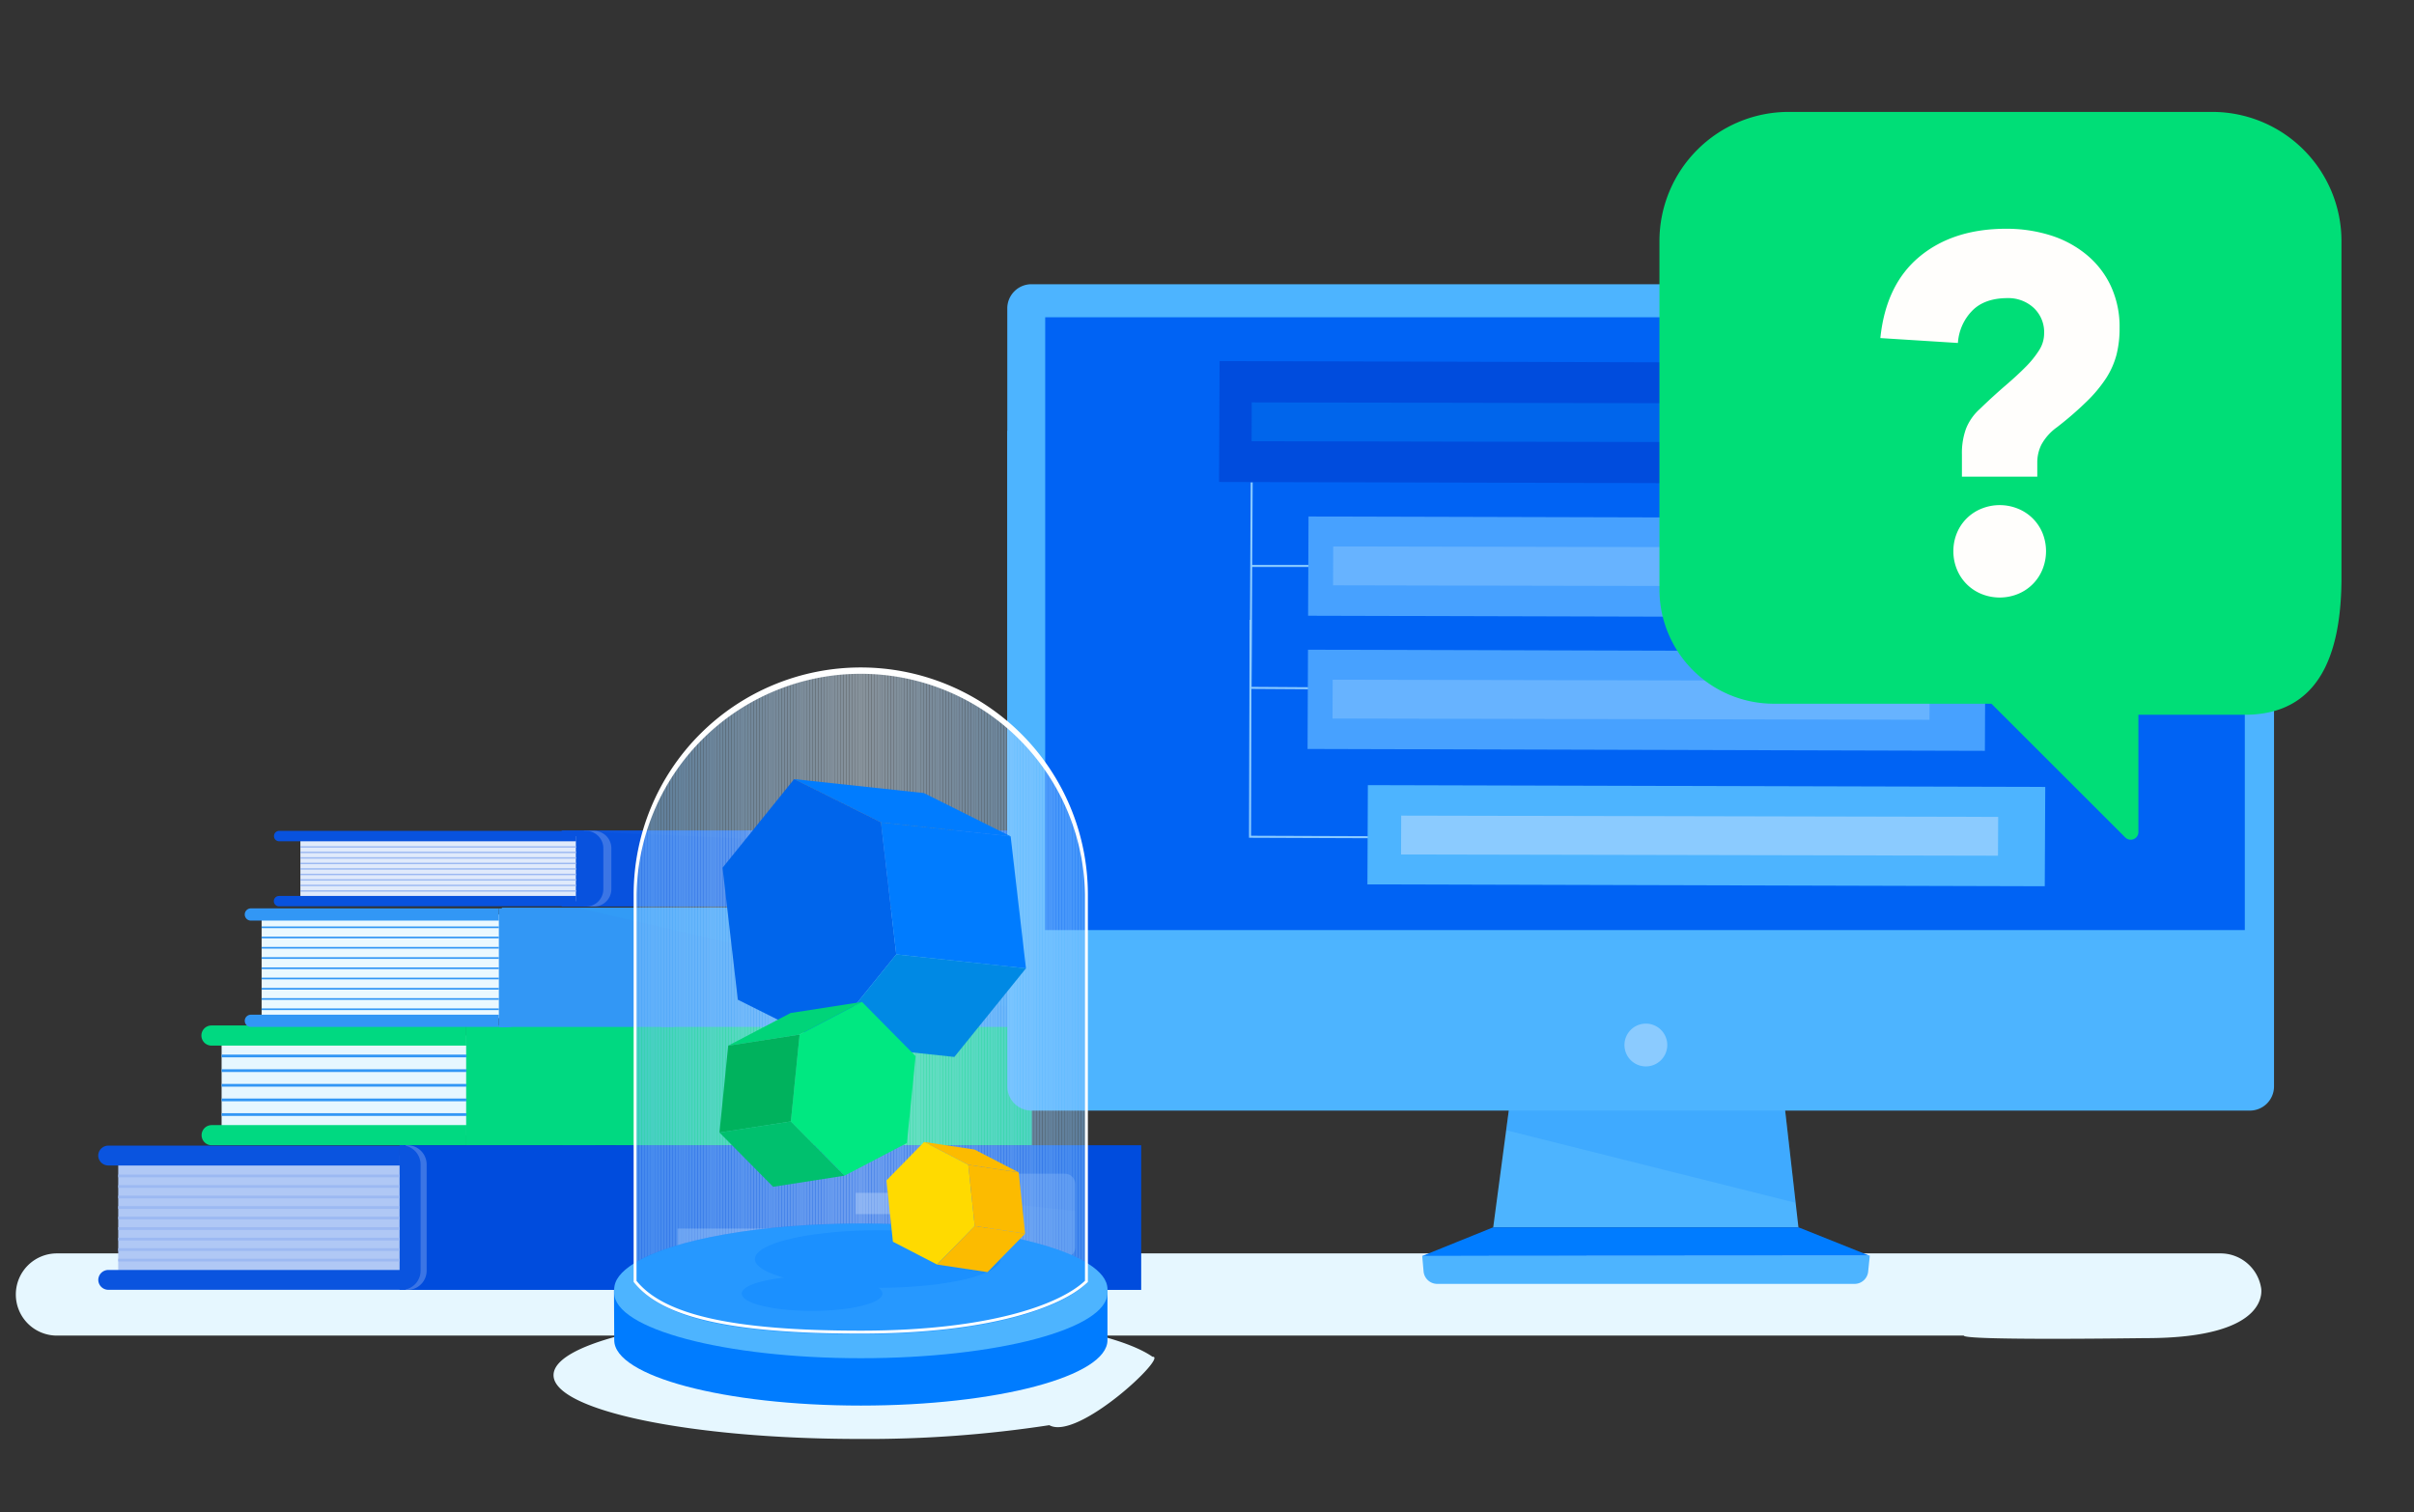 <svg xmlns="http://www.w3.org/2000/svg" xmlns:xlink="http://www.w3.org/1999/xlink" viewBox="0 0 493.93 309.49"><rect x="0" y="0" width="493.93" height="309.49" fill="#333333" stroke="none"/><defs><style>.cls-1{fill:none}.cls-2{isolation:isolate}.cls-3{fill:#e6f7ff}.cls-4{fill:#0852de}.cls-5{fill:#1f62e1}.cls-108,.cls-13,.cls-21,.cls-6{mix-blend-mode:multiply}.cls-6{opacity:.2}.cls-7{fill:#e0eafb}.cls-8{fill:#3b75e5}.cls-9{fill:#9cb9f2}.cls-10{fill:#00d981}.cls-11{fill:#3297f5}.cls-12{fill:#ebf9ff}.cls-13{opacity:.15}.cls-14{fill:#2db4ff}.cls-15{fill:#004cdd}.cls-16{fill:#3874e5}.cls-17{fill:#427be6}.cls-18{fill:#b0c8f5}.cls-19{fill:#0a54df}.cls-20{fill:#4db4ff}.cls-21{opacity:.18}.cls-22{fill:#007cff}.cls-23{fill:#0063f4}.cls-24{fill:#8bcbff}.cls-25{opacity:.51}.cls-26{clip-path:url(#clip-path)}.cls-27{fill:#86c6ff}.cls-28{fill:#87c6ff}.cls-29{fill:#88c7ff}.cls-30{fill:#89c7ff}.cls-31{fill:#8ac8ff}.cls-32{fill:#8bc8ff}.cls-33{fill:#8cc9ff}.cls-34{fill:#8dc9ff}.cls-35{fill:#8ecaff}.cls-36{fill:#8fcaff}.cls-37{fill:#90cbff}.cls-38{fill:#91cbff}.cls-39{fill:#92ccff}.cls-40{fill:#93ccff}.cls-41{fill:#94cdff}.cls-42{fill:#95cdff}.cls-43{fill:#96ceff}.cls-44{fill:#97ceff}.cls-45{fill:#98cfff}.cls-46{fill:#99cfff}.cls-47{fill:#9ad0ff}.cls-48{fill:#9bd0ff}.cls-49{fill:#9cd1ff}.cls-50{fill:#9dd1ff}.cls-51{fill:#9ed2ff}.cls-52{fill:#9fd2ff}.cls-53{fill:#a0d3ff}.cls-54{fill:#a1d3ff}.cls-55{fill:#a2d4ff}.cls-56{fill:#a3d4ff}.cls-57{fill:#a4d5ff}.cls-58{fill:#a5d5ff}.cls-59{fill:#a6d6ff}.cls-60{fill:#a7d6ff}.cls-61{fill:#a8d7ff}.cls-62{fill:#a9d7ff}.cls-63{fill:#aad8ff}.cls-64{fill:#abd8ff}.cls-65{fill:#acd9ff}.cls-66{fill:#add9ff}.cls-67{fill:#afdaff}.cls-68{fill:#b0daff}.cls-69{fill:#b1daff}.cls-70{fill:#b2dbff}.cls-71{fill:#b3dbff}.cls-72{fill:#b4dcff}.cls-73{fill:#b5dcff}.cls-74{fill:#b6ddff}.cls-75{fill:#b7ddff}.cls-76{fill:#b8deff}.cls-77{fill:#b9deff}.cls-78{fill:#badfff}.cls-79{fill:#bbdfff}.cls-80{fill:#bce0ff}.cls-81{fill:#bde0ff}.cls-82{fill:#bee1ff}.cls-83{fill:#bfe1ff}.cls-84{fill:#c0e2ff}.cls-85{fill:#c1e2ff}.cls-86{fill:#c2e3ff}.cls-87{fill:#c3e3ff}.cls-88{fill:#c4e4ff}.cls-89{fill:#c5e4ff}.cls-90{fill:#c6e5ff}.cls-91{fill:#c7e5ff}.cls-92{fill:#c8e6ff}.cls-93{fill:#c9e6ff}.cls-94{fill:#cae7ff}.cls-95{fill:#cbe7ff}.cls-96{fill:#cce8ff}.cls-97{fill:#cde8ff}.cls-98{fill:#cee9ff}.cls-99{fill:#cfe9ff}.cls-100{fill:#d0eaff}.cls-101{fill:#d1eaff}.cls-102{fill:#d2ebff}.cls-103{fill:#d3ebff}.cls-104{fill:#d4ecff}.cls-105{fill:#d5ecff}.cls-106{fill:#d6edff}.cls-107{fill:#d7edff}.cls-109{opacity:.5}.cls-110{opacity:.49}.cls-111{fill:#fff}.cls-112{fill:#0065eb}.cls-113{fill:#0089e4}.cls-114{fill:#00d479}.cls-115{fill:#00e881}.cls-116{fill:#00c06e}.cls-117{fill:#00b25d}.cls-118{opacity:.3}.cls-119{fill:#fcbb00}.cls-120{fill:#ffda00}.cls-121{fill:#47a1ff}.cls-122{fill:#67b3ff}.cls-123{fill:#00de77}.cls-124{fill:#fffefc}</style><clipPath id="clip-path"><path d="M222.29,262.21c-5.39,5.24-20.67,10.38-46.17,10.38s-40.39-3.06-46.17-10.38V183.05a46.17,46.17,0,1,1,92.34,0v79.16Z" class="cls-1"/></clipPath></defs><g class="cls-2"><g id="Layer_1"><path d="M462.62,263.39a8.41,8.41,0,0,0-8.27-6.91H11.65a8.4,8.4,0,0,0-8.41,8.41h0a8.4,8.4,0,0,0,8.41,8.41H126.79c-8.47,2.23-13.53,5-13.53,8.1,0,7.21,28,13.05,62.6,13.05a246.11,246.11,0,0,0,38.84-2.82c5.82,3.28,24.46-14.29,21.11-14-2.3-1.6-6-3.06-10.87-4.34H401.82c-.28,1.07,36.05.53,37.2.53C465.29,273.83,462.62,263.39,462.62,263.39Z" class="cls-3"/><rect width="15.56" height="120.03" x="167.16" y="117.71" class="cls-4" transform="translate(352.67 2.78) rotate(90)"/><rect width="15.56" height="8.9" x="149.47" y="173.27" class="cls-5" transform="translate(334.97 20.48) rotate(90)"/><rect width="15.56" height="8.9" x="164.12" y="173.27" class="cls-5" transform="translate(349.63 5.82) rotate(90)"/><g class="cls-6"><polygon points="114.93 169.94 234.96 169.94 234.96 175.31 114.93 169.94" class="cls-5"/></g><rect width="13.31" height="58.05" x="83.83" y="148.74" class="cls-7" transform="translate(-87.28 268.25) rotate(-90)"/><path d="M118.14,175h8.36a3.56,3.56,0,0,1,3.56,3.56v2.06a0,0,0,0,1,0,0H114.58a0,0,0,0,1,0,0v-2.06A3.56,3.56,0,0,1,118.14,175Z" class="cls-8" transform="translate(300.09 55.44) rotate(90)"/><path d="M116.51,175h8.36a3.56,3.56,0,0,1,3.56,3.56v2.06a0,0,0,0,1,0,0H112.94a0,0,0,0,1,0,0v-2.06A3.56,3.56,0,0,1,116.51,175Z" class="cls-4" transform="translate(298.45 57.08) rotate(90)"/><path d="M85.87,140.19H88a0,0,0,0,1,0,0V201A1.06,1.06,0,0,1,87,202h-.06A1.06,1.06,0,0,1,85.87,201V140.19A0,0,0,0,1,85.87,140.19Z" class="cls-4" transform="translate(258.06 84.15) rotate(90)"/><path d="M85.87,153.5H88a0,0,0,0,1,0,0v60.79A1.06,1.06,0,0,1,87,215.34h-.06a1.06,1.06,0,0,1-1.06-1.06V153.5A0,0,0,0,1,85.87,153.5Z" class="cls-4" transform="translate(271.37 97.46) rotate(90)"/><rect width=".29" height="56.42" x="89.52" y="151.85" class="cls-9" transform="translate(269.73 90.39) rotate(90)"/><rect width=".29" height="56.42" x="89.52" y="149.6" class="cls-9" transform="translate(267.48 88.14) rotate(90)"/><rect width=".29" height="56.42" x="89.52" y="147.35" class="cls-9" transform="translate(265.23 85.89) rotate(90)"/><rect width=".29" height="56.42" x="89.52" y="152.98" class="cls-9" transform="translate(270.86 91.52) rotate(90)"/><rect width=".29" height="56.42" x="89.52" y="154.11" class="cls-9" transform="translate(271.98 92.65) rotate(90)"/><rect width=".29" height="56.42" x="89.52" y="150.73" class="cls-9" transform="translate(268.6 89.27) rotate(90)"/><rect width=".29" height="56.42" x="89.52" y="148.48" class="cls-9" transform="translate(266.35 87.02) rotate(90)"/><rect width=".29" height="56.42" x="89.52" y="146.22" class="cls-9" transform="translate(264.1 84.76) rotate(90)"/><rect width=".29" height="56.42" x="89.52" y="145.1" class="cls-9" transform="translate(262.97 83.64) rotate(90)"/><rect width="20.39" height="54.31" x="62.3" y="194.92" class="cls-3" transform="translate(-149.58 294.58) rotate(-90)"/><rect width="24.56" height="115.7" x="140.99" y="164.22" class="cls-10" transform="translate(375.35 68.81) rotate(90)"/><path d="M89.2,220h16.67a3.94,3.94,0,0,1,3.94,3.94v.3a0,0,0,0,1,0,0H85.26a0,0,0,0,1,0,0v-.3A3.94,3.94,0,0,1,89.2,220Z" class="cls-10" transform="translate(319.62 124.54) rotate(90)"/><path d="M66.25,184.8h4.16a0,0,0,0,1,0,0V236.9A2.06,2.06,0,0,1,68.35,239h0a2.06,2.06,0,0,1-2.06-2.06V184.8a0,0,0,0,1,0,0Z" class="cls-10" transform="translate(280.21 143.55) rotate(90)"/><path d="M66.25,205.19h4.16a0,0,0,0,1,0,0V257.3a2.06,2.06,0,0,1-2.06,2.06h0a2.06,2.06,0,0,1-2.06-2.06V205.19A0,0,0,0,1,66.25,205.19Z" class="cls-10" transform="translate(300.61 163.94) rotate(90)"/><rect width=".56" height="50.07" x="70.1" y="203.04" class="cls-11" transform="translate(298.46 157.69) rotate(90)"/><rect width=".56" height="50.07" x="70.1" y="200.04" class="cls-11" transform="translate(295.46 154.69) rotate(90)"/><rect width=".56" height="50.07" x="70.1" y="197.04" class="cls-11" transform="translate(292.46 151.7) rotate(90)"/><rect width=".56" height="50.07" x="70.1" y="194.04" class="cls-11" transform="translate(289.46 148.7) rotate(90)"/><rect width=".56" height="50.07" x="70.1" y="191.04" class="cls-11" transform="translate(286.46 145.7) rotate(90)"/><rect width="24.56" height="6.58" x="106.17" y="218.79" class="cls-10" transform="translate(340.52 103.63) rotate(90)"/><rect width="24.56" height="17.13" x="122.29" y="213.51" class="cls-10" transform="translate(356.64 87.51) rotate(90)"/><rect width="24.41" height="120.96" x="150.96" y="137.46" class="cls-11" transform="translate(-34.78 361.1) rotate(-90)"/><rect width="24.41" height="2.61" x="166.79" y="196.64" class="cls-11" transform="translate(-18.95 376.93) rotate(-90)"/><rect width="24.41" height="2.61" x="174.31" y="196.64" class="cls-11" transform="translate(-11.42 384.46) rotate(-90)"/><rect width="24.41" height="2.61" x="124.4" y="196.64" class="cls-11" transform="translate(-61.33 334.55) rotate(-90)"/><ellipse cx="157.56" cy="197.98" class="cls-11" rx="11.11" ry="8.08"/><rect width="21.2" height="49.58" x="67.72" y="172.94" class="cls-12" transform="translate(-119.41 276.05) rotate(-90)"/><path d="M95.55,196.24h18.7a2.81,2.81,0,0,1,2.81,2.81v.77a0,0,0,0,1,0,0H92.74a0,0,0,0,1,0,0v-.77A2.81,2.81,0,0,1,95.55,196.24Z" class="cls-11" transform="translate(302.93 93.13) rotate(90)"/><path d="M94.51,196.24h18.7a2.81,2.81,0,0,1,2.81,2.81v.77a0,0,0,0,1,0,0H91.7a0,0,0,0,1,0,0v-.77a2.81,2.81,0,0,1,2.81-2.81Z" class="cls-11" transform="translate(301.89 94.18) rotate(90)"/><path d="M74.82,161.13h2.51a0,0,0,0,1,0,0v50.74a1.25,1.25,0,0,1-1.25,1.25h0a1.25,1.25,0,0,1-1.25-1.25V161.13A0,0,0,0,1,74.82,161.13Z" class="cls-11" transform="translate(263.2 111.05) rotate(90)"/><path d="M74.82,182.89h2.51a0,0,0,0,1,0,0v50.74a1.25,1.25,0,0,1-1.25,1.25h0a1.25,1.25,0,0,1-1.25-1.25V182.89A0,0,0,0,1,74.82,182.89Z" class="cls-11" transform="translate(284.96 132.81) rotate(90)"/><rect width=".34" height="48.54" x="77.63" y="178.06" class="cls-11" transform="translate(280.13 124.53) rotate(90)"/><rect width=".34" height="48.54" x="77.63" y="173.86" class="cls-11" transform="translate(275.93 120.33) rotate(90)"/><rect width=".34" height="48.54" x="77.63" y="169.67" class="cls-11" transform="translate(271.74 116.14) rotate(90)"/><rect width=".34" height="48.54" x="77.63" y="180.15" class="cls-11" transform="translate(282.22 126.62) rotate(90)"/><rect width=".34" height="48.54" x="77.63" y="182.25" class="cls-11" transform="translate(284.32 128.72) rotate(90)"/><rect width=".34" height="48.54" x="77.63" y="175.96" class="cls-11" transform="translate(278.03 122.43) rotate(90)"/><rect width=".34" height="48.54" x="77.63" y="171.77" class="cls-11" transform="translate(273.84 118.24) rotate(90)"/><rect width=".34" height="48.54" x="77.63" y="167.57" class="cls-11" transform="translate(269.64 114.04) rotate(90)"/><rect width=".34" height="48.54" x="77.63" y="165.48" class="cls-11" transform="translate(267.55 111.95) rotate(90)"/><g class="cls-13"><polygon points="118.13 185.74 223.64 185.74 223.64 210.14 118.13 185.74" class="cls-14"/></g><rect width="29.6" height="151.72" x="142.84" y="173.3" class="cls-15" transform="translate(406.8 91.51) rotate(90)"/><rect width="17.25" height="17.75" x="202.5" y="239.92" class="cls-16" rx="2.1" transform="translate(459.92 37.67) rotate(90)"/><g class="cls-13"><polygon points="95.79 234.35 233.5 234.35 233.5 249.26 95.79 234.35" class="cls-15"/></g><rect width="4.35" height="21.46" x="183.63" y="235.54" class="cls-17" transform="translate(432.08 60.46) rotate(90)"/><rect width="4.15" height="57.92" x="165.51" y="224.51" class="cls-17" transform="translate(421.05 85.89) rotate(90)"/><rect width="25.44" height="58.82" x="40.89" y="219.74" class="cls-18" transform="translate(-195.55 302.76) rotate(-90)"/><path d="M74.28,247H96A3.94,3.94,0,0,1,99.94,251v.3a0,0,0,0,1,0,0H70.34a0,0,0,0,1,0,0V251A3.94,3.94,0,0,1,74.28,247Z" class="cls-8" transform="translate(334.3 164.01) rotate(90)"/><path d="M73,247H94.76A3.94,3.94,0,0,1,98.71,251v.3a0,0,0,0,1,0,0H69.11a0,0,0,0,1,0,0V251A3.94,3.94,0,0,1,73,247Z" class="cls-19" transform="translate(333.06 165.25) rotate(90)"/><path d="M48.86,205.59H53a0,0,0,0,1,0,0v59.62A2.06,2.06,0,0,1,51,267.28h0a2.06,2.06,0,0,1-2.06-2.06V205.59a0,0,0,0,1,0,0Z" class="cls-19" transform="translate(287.38 185.49) rotate(90)"/><path d="M48.86,231H53a0,0,0,0,1,0,0v59.62A2.06,2.06,0,0,1,51,292.71h0a2.06,2.06,0,0,1-2.06-2.06V231A0,0,0,0,1,48.86,231Z" class="cls-19" transform="translate(312.82 210.93) rotate(90)"/><rect width=".56" height="57.59" x="52.71" y="224.76" class="cls-9" transform="translate(306.54 200.56) rotate(90)"/><rect width=".56" height="57.59" x="52.71" y="220.45" class="cls-9" transform="translate(302.24 196.25) rotate(90)"/><rect width=".56" height="57.59" x="52.71" y="216.15" class="cls-9" transform="translate(297.93 191.95) rotate(90)"/><rect width=".56" height="57.59" x="52.71" y="226.91" class="cls-9" transform="translate(308.69 202.71) rotate(90)"/><rect width=".56" height="57.59" x="52.71" y="229.06" class="cls-9" transform="translate(310.85 204.86) rotate(90)"/><rect width=".56" height="57.59" x="52.71" y="222.6" class="cls-9" transform="translate(304.39 198.41) rotate(90)"/><rect width=".56" height="57.59" x="52.71" y="218.3" class="cls-9" transform="translate(300.08 194.1) rotate(90)"/><rect width=".56" height="57.59" x="52.71" y="213.99" class="cls-9" transform="translate(295.78 189.8) rotate(90)"/><rect width=".56" height="57.59" x="52.71" y="211.84" class="cls-9" transform="translate(293.63 187.64) rotate(90)"/><polygon points="367.98 251.14 305.53 251.14 309.11 224.27 364.92 224.27 367.98 251.14" class="cls-20"/><g class="cls-21"><polygon points="367.41 246.13 308.17 231.27 309.11 224.27 364.92 224.27 367.41 246.13" class="cls-22"/></g><path d="M206.12,88.15H465.29a0,0,0,0,1,0,0V222.31a4.95,4.95,0,0,1-4.95,4.95H211.06a4.95,4.95,0,0,1-4.95-4.95V88.15A0,0,0,0,1,206.12,88.15Z" class="cls-20"/><path d="M211,58.16H460.32a4.95,4.95,0,0,1,4.95,4.95V197.28a0,0,0,0,1,0,0H206.1a0,0,0,0,1,0,0V63.11A4.95,4.95,0,0,1,211,58.16Z" class="cls-20"/><rect width="245.45" height="125.4" x="213.86" y="64.92" class="cls-23"/><polygon points="305.53 251.14 367.98 251.14 382.56 256.97 290.96 257.03 305.53 251.14" class="cls-22"/><path d="M379.44,262.72H294.08a2.81,2.81,0,0,1-2.8-2.54L291,257l91.58-.06-.33,3.22A2.8,2.8,0,0,1,379.44,262.72Z" class="cls-20"/><path d="M341.14,213.85a4.38,4.38,0,1,1-4.38-4.39A4.38,4.38,0,0,1,341.14,213.85Z" class="cls-24"/><g class="cls-25"><g class="cls-26"><rect width=".17" height="135.7" x="129.95" y="136.88" class="cls-27"/><rect width=".57" height="135.7" x="130.12" y="136.88" class="cls-27"/><rect width=".57" height="135.7" x="130.69" y="136.88" class="cls-28"/><rect width=".57" height="135.7" x="131.27" y="136.88" class="cls-29"/><rect width=".57" height="135.7" x="131.84" y="136.88" class="cls-30"/><rect width=".57" height="135.7" x="132.42" y="136.88" class="cls-31"/><rect width=".57" height="135.7" x="132.99" y="136.88" class="cls-32"/><rect width=".57" height="135.7" x="133.56" y="136.88" class="cls-33"/><rect width=".57" height="135.7" x="134.14" y="136.88" class="cls-34"/><rect width=".57" height="135.7" x="134.71" y="136.88" class="cls-35"/><rect width=".57" height="135.7" x="135.29" y="136.88" class="cls-36"/><rect width=".57" height="135.7" x="135.86" y="136.88" class="cls-37"/><rect width=".57" height="135.7" x="136.43" y="136.88" class="cls-38"/><rect width=".57" height="135.7" x="137.01" y="136.88" class="cls-39"/><rect width=".57" height="135.7" x="137.58" y="136.88" class="cls-40"/><rect width=".57" height="135.7" x="138.16" y="136.88" class="cls-41"/><rect width=".57" height="135.7" x="138.73" y="136.88" class="cls-42"/><rect width=".57" height="135.7" x="139.3" y="136.88" class="cls-43"/><rect width=".57" height="135.7" x="139.88" y="136.88" class="cls-44"/><rect width=".57" height="135.7" x="140.45" y="136.88" class="cls-45"/><rect width=".57" height="135.7" x="141.03" y="136.88" class="cls-46"/><rect width=".57" height="135.7" x="141.6" y="136.88" class="cls-47"/><rect width=".57" height="135.7" x="142.17" y="136.88" class="cls-48"/><rect width=".57" height="135.7" x="142.75" y="136.88" class="cls-49"/><rect width=".57" height="135.7" x="143.32" y="136.88" class="cls-50"/><rect width=".57" height="135.7" x="143.9" y="136.88" class="cls-51"/><rect width=".57" height="135.7" x="144.47" y="136.88" class="cls-52"/><rect width=".57" height="135.7" x="145.04" y="136.88" class="cls-53"/><rect width=".57" height="135.7" x="145.62" y="136.88" class="cls-54"/><rect width=".57" height="135.7" x="146.19" y="136.88" class="cls-55"/><rect width=".57" height="135.7" x="146.77" y="136.88" class="cls-56"/><rect width=".57" height="135.7" x="147.34" y="136.88" class="cls-57"/><rect width=".57" height="135.7" x="147.91" y="136.88" class="cls-58"/><rect width=".57" height="135.7" x="148.49" y="136.88" class="cls-59"/><rect width=".57" height="135.7" x="149.06" y="136.88" class="cls-60"/><rect width=".57" height="135.7" x="149.64" y="136.88" class="cls-61"/><rect width=".57" height="135.7" x="150.21" y="136.88" class="cls-62"/><rect width=".57" height="135.7" x="150.78" y="136.88" class="cls-63"/><rect width=".57" height="135.7" x="151.36" y="136.88" class="cls-64"/><rect width=".57" height="135.7" x="151.93" y="136.88" class="cls-65"/><rect width=".57" height="135.7" x="152.51" y="136.88" class="cls-66"/><rect width=".57" height="135.7" x="153.08" y="136.88" class="cls-67"/><rect width=".57" height="135.7" x="153.65" y="136.88" class="cls-68"/><rect width=".57" height="135.7" x="154.23" y="136.88" class="cls-69"/><rect width=".57" height="135.7" x="154.8" y="136.88" class="cls-70"/><rect width=".57" height="135.7" x="155.38" y="136.88" class="cls-71"/><rect width=".57" height="135.7" x="155.95" y="136.88" class="cls-72"/><rect width=".57" height="135.7" x="156.52" y="136.88" class="cls-73"/><rect width=".57" height="135.7" x="157.1" y="136.88" class="cls-74"/><rect width=".57" height="135.7" x="157.67" y="136.88" class="cls-75"/><rect width=".57" height="135.7" x="158.25" y="136.88" class="cls-76"/><rect width=".57" height="135.7" x="158.82" y="136.88" class="cls-77"/><rect width=".57" height="135.7" x="159.39" y="136.88" class="cls-78"/><rect width=".57" height="135.7" x="159.97" y="136.88" class="cls-79"/><rect width=".57" height="135.7" x="160.54" y="136.88" class="cls-80"/><rect width=".57" height="135.7" x="161.12" y="136.88" class="cls-81"/><rect width=".57" height="135.7" x="161.69" y="136.88" class="cls-82"/><rect width=".57" height="135.7" x="162.26" y="136.88" class="cls-83"/><rect width=".57" height="135.7" x="162.84" y="136.88" class="cls-84"/><rect width=".57" height="135.7" x="163.41" y="136.88" class="cls-85"/><rect width=".57" height="135.7" x="163.99" y="136.88" class="cls-86"/><rect width=".57" height="135.7" x="164.56" y="136.88" class="cls-87"/><rect width=".57" height="135.7" x="165.13" y="136.88" class="cls-88"/><rect width=".57" height="135.7" x="165.71" y="136.88" class="cls-89"/><rect width=".57" height="135.7" x="166.28" y="136.88" class="cls-90"/><rect width=".57" height="135.7" x="166.86" y="136.88" class="cls-91"/><rect width=".57" height="135.7" x="167.43" y="136.88" class="cls-92"/><rect width=".57" height="135.7" x="168.01" y="136.88" class="cls-93"/><rect width=".57" height="135.7" x="168.58" y="136.88" class="cls-94"/><rect width=".57" height="135.7" x="169.15" y="136.88" class="cls-95"/><rect width=".57" height="135.7" x="169.73" y="136.88" class="cls-96"/><rect width=".57" height="135.7" x="170.3" y="136.88" class="cls-97"/><rect width=".57" height="135.7" x="170.88" y="136.88" class="cls-98"/><rect width=".57" height="135.7" x="171.45" y="136.88" class="cls-99"/><rect width=".57" height="135.7" x="172.02" y="136.88" class="cls-100"/><rect width=".57" height="135.7" x="172.6" y="136.88" class="cls-101"/><rect width=".57" height="135.7" x="173.17" y="136.88" class="cls-102"/><rect width=".57" height="135.7" x="173.75" y="136.88" class="cls-103"/><rect width=".57" height="135.7" x="174.32" y="136.88" class="cls-104"/><rect width=".57" height="135.7" x="174.89" y="136.88" class="cls-105"/><rect width=".57" height="135.7" x="175.47" y="136.88" class="cls-106"/><rect width=".57" height="135.7" x="176.04" y="136.88" class="cls-107"/><rect width=".56" height="135.7" x="176.62" y="136.88" class="cls-107"/><rect width=".56" height="135.7" x="177.18" y="136.88" class="cls-106"/><rect width=".56" height="135.7" x="177.74" y="136.88" class="cls-105"/><rect width=".56" height="135.7" x="178.31" y="136.88" class="cls-104"/><rect width=".56" height="135.7" x="178.87" y="136.88" class="cls-103"/><rect width=".56" height="135.7" x="179.43" y="136.88" class="cls-102"/><rect width=".56" height="135.7" x="180" y="136.88" class="cls-101"/><rect width=".56" height="135.7" x="180.56" y="136.88" class="cls-100"/><rect width=".56" height="135.7" x="181.13" y="136.88" class="cls-99"/><rect width=".56" height="135.7" x="181.69" y="136.88" class="cls-98"/><rect width=".56" height="135.7" x="182.25" y="136.88" class="cls-97"/><rect width=".56" height="135.7" x="182.82" y="136.88" class="cls-96"/><rect width=".56" height="135.7" x="183.38" y="136.88" class="cls-95"/><rect width=".56" height="135.7" x="183.95" y="136.88" class="cls-94"/><rect width=".56" height="135.7" x="184.51" y="136.88" class="cls-93"/><rect width=".56" height="135.7" x="185.07" y="136.88" class="cls-92"/><rect width=".56" height="135.7" x="185.64" y="136.88" class="cls-91"/><rect width=".56" height="135.7" x="186.2" y="136.88" class="cls-90"/><rect width=".56" height="135.7" x="186.76" y="136.88" class="cls-89"/><rect width=".56" height="135.7" x="187.33" y="136.88" class="cls-88"/><rect width=".56" height="135.7" x="187.89" y="136.88" class="cls-87"/><rect width=".56" height="135.7" x="188.46" y="136.88" class="cls-86"/><rect width=".56" height="135.7" x="189.02" y="136.88" class="cls-85"/><rect width=".56" height="135.7" x="189.58" y="136.88" class="cls-84"/><rect width=".56" height="135.7" x="190.15" y="136.88" class="cls-83"/><rect width=".56" height="135.7" x="190.71" y="136.88" class="cls-82"/><rect width=".56" height="135.7" x="191.28" y="136.88" class="cls-81"/><rect width=".56" height="135.7" x="191.84" y="136.88" class="cls-80"/><rect width=".56" height="135.7" x="192.4" y="136.88" class="cls-79"/><rect width=".56" height="135.7" x="192.97" y="136.88" class="cls-78"/><rect width=".56" height="135.7" x="193.53" y="136.88" class="cls-77"/><rect width=".56" height="135.7" x="194.09" y="136.88" class="cls-76"/><rect width=".56" height="135.7" x="194.66" y="136.88" class="cls-75"/><rect width=".56" height="135.7" x="195.22" y="136.88" class="cls-74"/><rect width=".56" height="135.7" x="195.79" y="136.88" class="cls-73"/><rect width=".56" height="135.7" x="196.35" y="136.88" class="cls-72"/><rect width=".56" height="135.7" x="196.91" y="136.88" class="cls-71"/><rect width=".56" height="135.7" x="197.48" y="136.88" class="cls-70"/><rect width=".56" height="135.7" x="198.04" y="136.88" class="cls-69"/><rect width=".56" height="135.7" x="198.61" y="136.88" class="cls-68"/><rect width=".56" height="135.7" x="199.17" y="136.88" class="cls-67"/><rect width=".56" height="135.7" x="199.73" y="136.88" class="cls-66"/><rect width=".56" height="135.7" x="200.3" y="136.88" class="cls-65"/><rect width=".56" height="135.7" x="200.86" y="136.88" class="cls-64"/><rect width=".56" height="135.7" x="201.42" y="136.88" class="cls-63"/><rect width=".56" height="135.7" x="201.99" y="136.88" class="cls-62"/><rect width=".56" height="135.7" x="202.55" y="136.88" class="cls-61"/><rect width=".56" height="135.7" x="203.12" y="136.88" class="cls-60"/><rect width=".56" height="135.7" x="203.68" y="136.88" class="cls-59"/><rect width=".56" height="135.7" x="204.24" y="136.88" class="cls-58"/><rect width=".56" height="135.7" x="204.81" y="136.88" class="cls-57"/><rect width=".56" height="135.7" x="205.37" y="136.88" class="cls-56"/><rect width=".56" height="135.7" x="205.94" y="136.88" class="cls-55"/><rect width=".56" height="135.7" x="206.5" y="136.88" class="cls-54"/><rect width=".56" height="135.7" x="207.06" y="136.88" class="cls-53"/><rect width=".56" height="135.7" x="207.63" y="136.88" class="cls-52"/><rect width=".56" height="135.7" x="208.19" y="136.88" class="cls-51"/><rect width=".56" height="135.7" x="208.75" y="136.88" class="cls-50"/><rect width=".56" height="135.7" x="209.32" y="136.88" class="cls-49"/><rect width=".56" height="135.7" x="209.88" y="136.88" class="cls-48"/><rect width=".56" height="135.7" x="210.45" y="136.88" class="cls-47"/><rect width=".56" height="135.7" x="211.01" y="136.88" class="cls-46"/><rect width=".56" height="135.7" x="211.57" y="136.88" class="cls-45"/><rect width=".56" height="135.7" x="212.14" y="136.88" class="cls-44"/><rect width=".56" height="135.7" x="212.7" y="136.88" class="cls-43"/><rect width=".56" height="135.7" x="213.27" y="136.88" class="cls-42"/><rect width=".56" height="135.7" x="213.83" y="136.88" class="cls-41"/><rect width=".56" height="135.7" x="214.39" y="136.88" class="cls-40"/><rect width=".56" height="135.7" x="214.96" y="136.88" class="cls-39"/><rect width=".56" height="135.7" x="215.52" y="136.88" class="cls-38"/><rect width=".56" height="135.7" x="216.08" y="136.88" class="cls-37"/><rect width=".56" height="135.7" x="216.65" y="136.88" class="cls-36"/><rect width=".56" height="135.7" x="217.21" y="136.88" class="cls-35"/><rect width=".56" height="135.7" x="217.78" y="136.88" class="cls-34"/><rect width=".56" height="135.7" x="218.34" y="136.88" class="cls-33"/><rect width=".56" height="135.7" x="218.9" y="136.88" class="cls-32"/><rect width=".56" height="135.7" x="219.47" y="136.88" class="cls-31"/><rect width=".56" height="135.7" x="220.03" y="136.88" class="cls-30"/><rect width=".56" height="135.7" x="220.6" y="136.88" class="cls-29"/><rect width=".56" height="135.7" x="221.16" y="136.88" class="cls-28"/><rect width=".56" height="135.7" x="221.72" y="136.88" class="cls-27"/></g></g><path d="M226.6,274.24c0,7.39-22.59,13.38-50.46,13.38s-50.46-6-50.46-13.38c0-.34-.05-10.19-.05-10.19,2-6.91,24-2.8,50.51-2.8,26,0,47.7-3.67,50.46,3Z" class="cls-22"/><g class="cls-108"><ellipse cx="176.14" cy="264.55" class="cls-20" rx="50.46" ry="13.38"/></g><ellipse cx="176.14" cy="263.79" class="cls-20" rx="50.46" ry="13.38"/><g class="cls-109"><path d="M176.12,273c25.5,0,40.78-5.14,46.17-10.38v-4.26c-7.85-4.69-25.56-8-46.15-8s-38.38,3.28-46.19,8v4.23C135.73,270,150.62,273,176.12,273Z" class="cls-22"/><g class="cls-110"><path d="M176.12,273c25.5,0,40.78-5.14,46.17-10.38v-4.26c-7.85-4.69-25.56-8-46.15-8s-38.38,3.28-46.19,8v4.23C135.73,270,150.62,273,176.12,273Z" class="cls-22"/></g></g><path d="M176.12,272.89c-26.37,0-40.68-3.24-46.41-10.5l-.06-.08V183.05a46.47,46.47,0,0,1,92.94,0v79.28l-.1.09C217.3,267.48,202.39,272.89,176.12,272.89ZM130.24,262.1c5.65,7,19.81,10.19,45.88,10.19S216.79,267,222,262.08v-79a45.88,45.88,0,0,0-91.75,0Z" class="cls-111"/><g class="cls-2"><polygon points="162.49 159.43 189.03 162.28 206.79 171.14 180.26 168.29 162.49 159.43" class="cls-22"/><polygon points="180.26 168.29 183.38 195.3 168.73 213.44 150.97 204.57 147.84 177.57 162.49 159.43 180.26 168.29" class="cls-112"/><polygon points="180.26 168.29 206.79 171.14 209.92 198.15 183.38 195.3 180.26 168.29" class="cls-22"/><polygon points="183.38 195.3 209.92 198.15 195.27 216.28 168.73 213.44 183.38 195.3" class="cls-113"/></g><g class="cls-2"><polygon points="163.61 211.7 149 213.97 161.77 207.29 176.37 205.02 163.61 211.7" class="cls-114"/><polygon points="176.37 205.02 187.34 216.12 185.56 233.9 172.79 240.58 161.82 229.48 163.61 211.7 176.37 205.02" class="cls-115"/><polygon points="172.79 240.58 158.19 242.85 147.21 231.75 161.82 229.48 172.79 240.58" class="cls-116"/><polygon points="161.82 229.48 147.21 231.75 149 213.97 163.61 211.7 161.82 229.48" class="cls-117"/></g><g class="cls-118"><path d="M204.74,257.64c0-3.25-11.26-5.88-25.14-5.88s-25.13,2.63-25.13,5.88c0,1.45,2.25,2.78,6,3.8-5.11.55-8.69,1.8-8.69,3.26,0,2,6.44,3.54,14.38,3.54s14.39-1.58,14.39-3.54a1.55,1.55,0,0,0-.82-1.18C193.54,263.5,204.74,260.88,204.74,257.64Z" class="cls-22"/></g><g class="cls-2"><polygon points="198.12 238.35 208.43 239.9 199.4 235.23 189.08 233.68 198.12 238.35" class="cls-119"/><polygon points="189.08 233.68 181.38 241.55 182.7 254.09 191.73 258.76 199.44 250.89 198.12 238.35 189.08 233.68" class="cls-120"/><polygon points="191.73 258.76 202.05 260.31 209.75 252.44 199.44 250.89 191.73 258.76" class="cls-119"/><polygon points="199.44 250.89 209.75 252.44 208.43 239.9 198.12 238.35 199.44 250.89" class="cls-119"/></g><polygon points="272.66 141.07 255.68 140.96 255.9 98.7 256.31 98.7 256.09 140.55 272.66 140.66 272.66 141.07" class="cls-24"/><polygon points="283.92 171.54 255.56 171.43 255.56 171.22 255.68 126.84 256.09 126.85 255.98 171.02 283.92 171.12 283.92 171.54" class="cls-24"/><rect width="16.78" height=".42" x="255.99" y="115.6" class="cls-24"/><polygon points="249.54 73.89 388.13 74.27 388.02 98.99 249.43 98.62 249.54 73.89" class="cls-15"/><polygon points="256.12 82.34 378.27 82.6 378.23 90.54 256.09 90.29 256.12 82.34" class="cls-112"/><polygon points="267.74 105.69 406.33 106.06 406.24 126.37 267.65 126 267.74 105.69" class="cls-121"/><polygon points="267.63 132.95 406.22 133.33 406.13 153.64 267.54 153.26 267.63 132.95" class="cls-121"/><polygon points="279.88 160.66 418.48 161.03 418.38 181.35 279.79 180.97 279.88 160.66" class="cls-20"/><polygon points="272.79 111.82 394.94 112.07 394.9 120.02 272.76 119.77 272.79 111.82" class="cls-122"/><polygon points="272.68 139.09 394.83 139.34 394.79 147.28 272.65 147.03 272.68 139.09" class="cls-122"/><polygon points="286.7 166.9 408.85 167.16 408.81 175.1 286.67 174.85 286.7 166.9" class="cls-24"/><path d="M459.31,146.26H437.54v24a1.57,1.57,0,0,1-2.68,1.11L407.47,144H362.93a23.39,23.39,0,0,1-23.39-23.39V49.35A26.45,26.45,0,0,1,366,22.9h86.64a26.45,26.45,0,0,1,26.45,26.45v69.58C478.92,134.07,474.45,146.26,459.31,146.26Z" class="cls-123"/><path d="M401.43,93a14.63,14.63,0,0,1,.83-5.26,10.67,10.67,0,0,1,2.78-4c1.92-1.86,3.69-3.47,5.3-4.85s3-2.66,4.18-3.86a19.89,19.89,0,0,0,2.73-3.4,6.35,6.35,0,0,0,1-3.35A6.81,6.81,0,0,0,416.12,63,7.64,7.64,0,0,0,410.81,61c-3.23,0-5.69.9-7.37,2.68a10.4,10.4,0,0,0-2.83,6.5l-15.87-1q1.13-10.94,8-16.65t17.73-5.72a30,30,0,0,1,8.91,1.29A21.82,21.82,0,0,1,426.78,52a18.42,18.42,0,0,1,5.05,6.38,19.79,19.79,0,0,1,1.86,8.76,21.92,21.92,0,0,1-.62,5.41,16.84,16.84,0,0,1-2.11,4.8A28.2,28.2,0,0,1,427,82.12a69.3,69.3,0,0,1-6.13,5.31,10.69,10.69,0,0,0-3.2,3.6,8.18,8.18,0,0,0-.82,3.51v3H401.43Zm-1.75,19.79a9.65,9.65,0,0,1,.72-3.71,9.12,9.12,0,0,1,5.05-5,9.92,9.92,0,0,1,7.42,0,9.12,9.12,0,0,1,5.05,5,9.92,9.92,0,0,1,0,7.42,9.12,9.12,0,0,1-5.05,5.05,9.92,9.92,0,0,1-7.42,0,9.12,9.12,0,0,1-5.05-5.05A9.69,9.69,0,0,1,399.68,112.78Z" class="cls-124"/></g></g></svg>